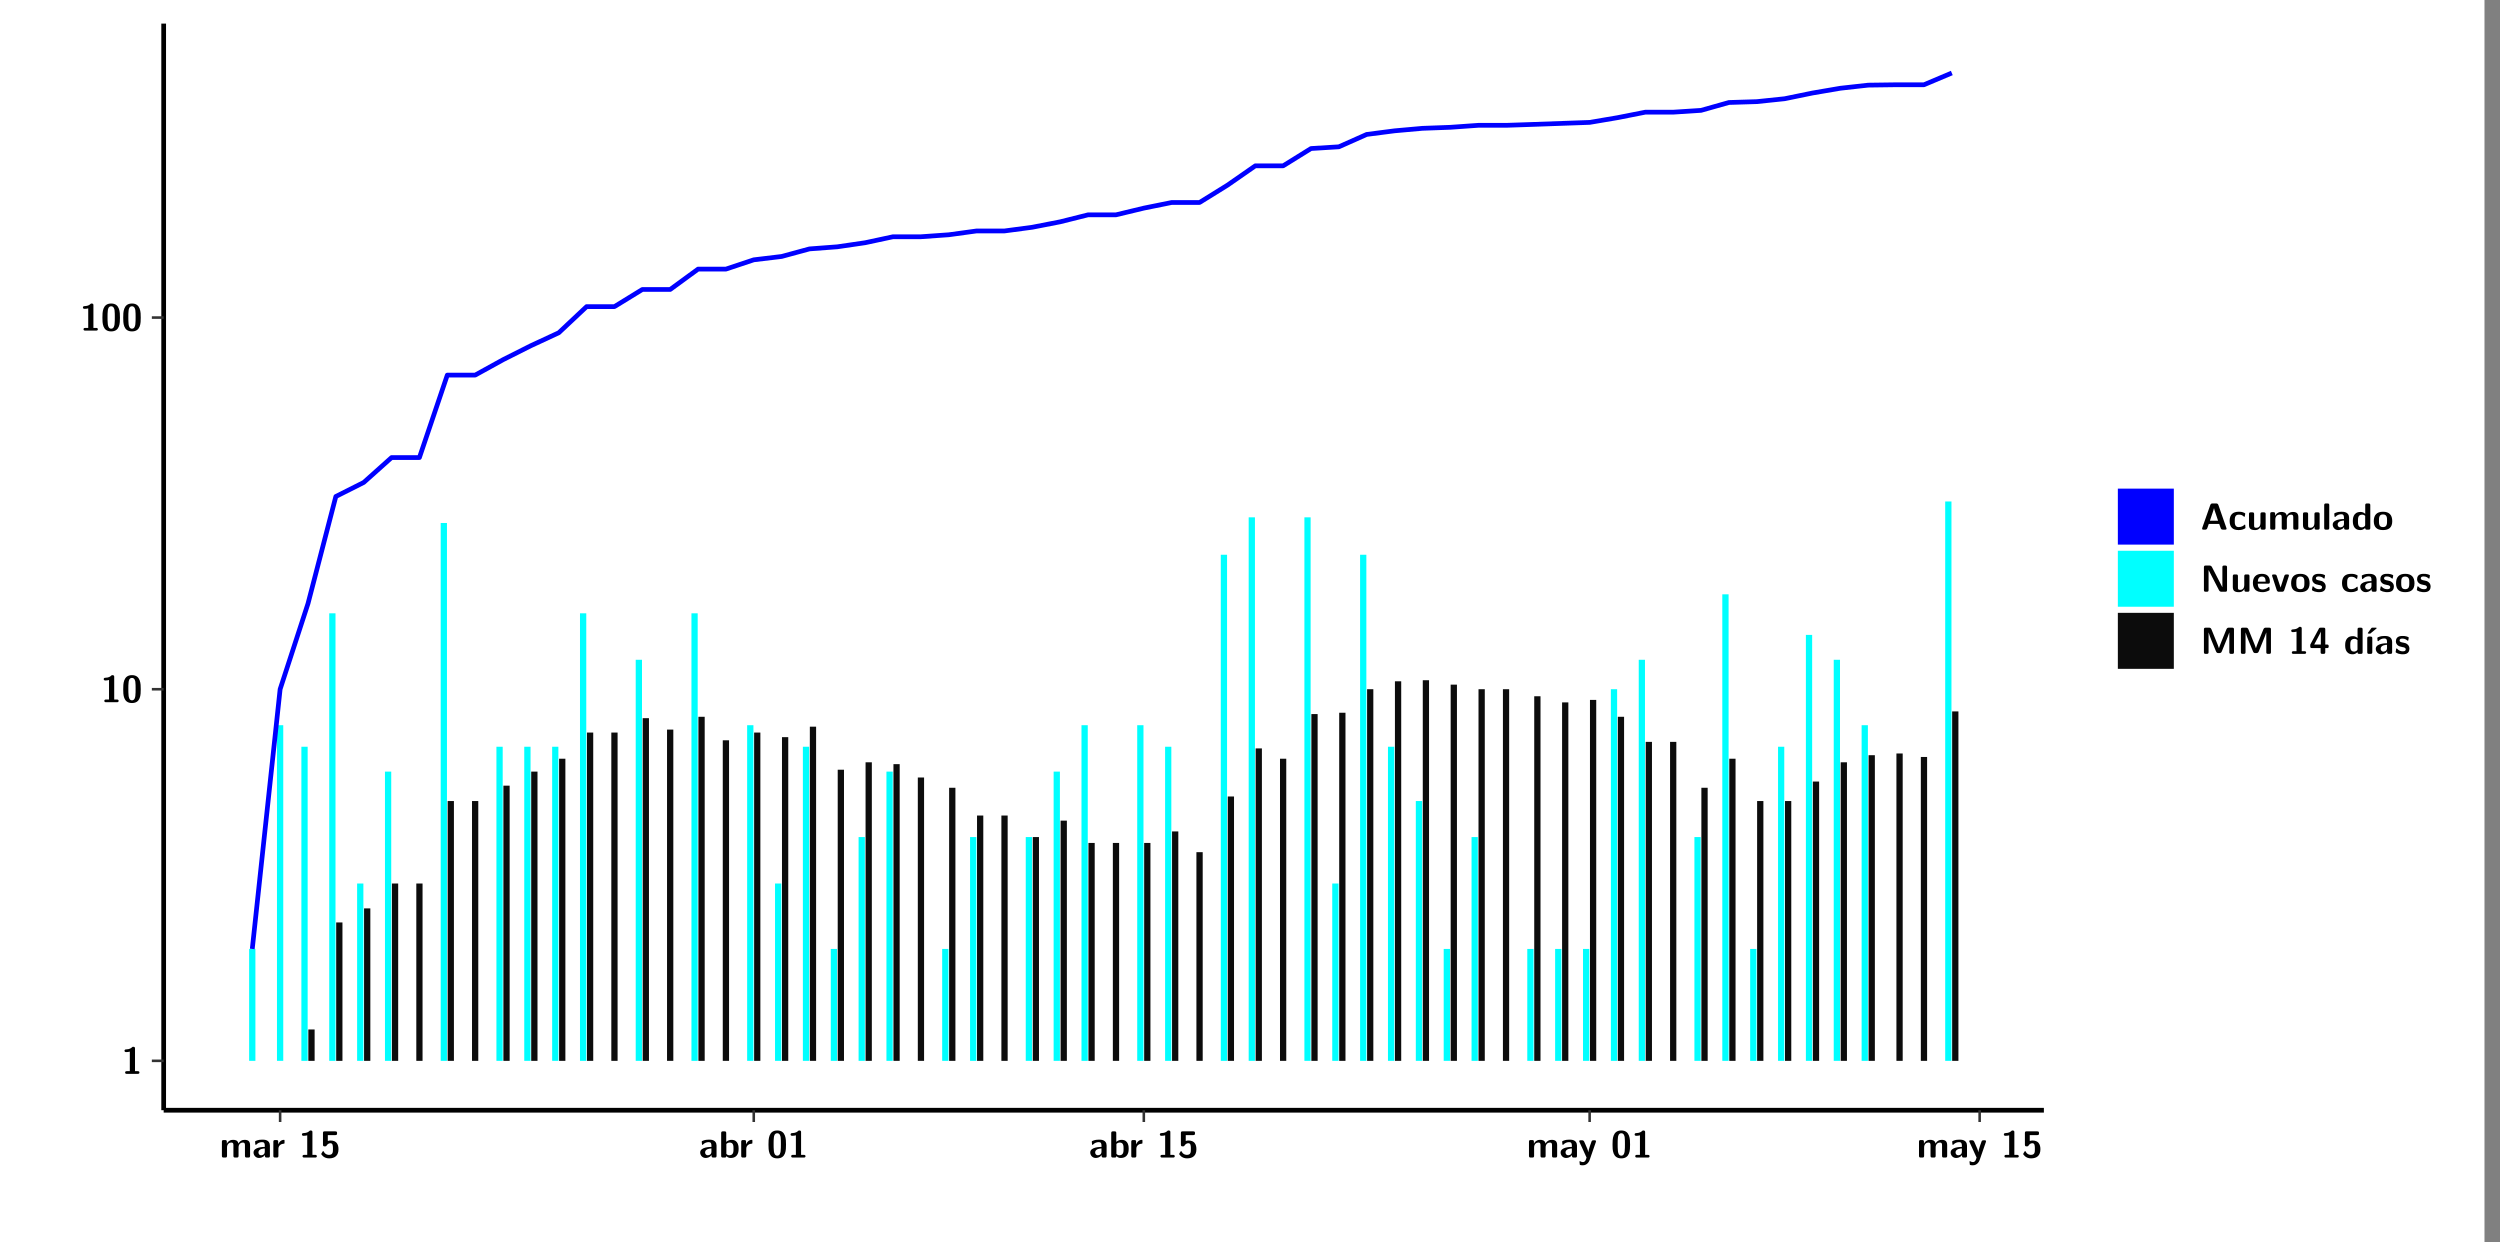 <?xml version="1.0" encoding="UTF-8"?>
<svg xmlns="http://www.w3.org/2000/svg" xmlns:xlink="http://www.w3.org/1999/xlink" width="579.653pt" height="288pt" viewBox="0 0 579.653 288" version="1.1">
<rect x="0" y="0" width="579.653" height="288" fill="#808080" stroke="none"/>
<defs>
<g>
<symbol overflow="visible" id="glyph0-0">
<path style="stroke:none;" d=""/>
</symbol>
<symbol overflow="visible" id="glyph0-1">
<path style="stroke:none;" d="M 3.109 -5.859 C 3.109 -6.016 3.109 -6.281 2.719 -6.281 C 2.547 -6.281 2.516 -6.266 2.406 -6.156 C 2.25 -6.016 1.922 -5.688 1.047 -5.672 C 0.891 -5.672 0.672 -5.609 0.672 -5.359 C 0.672 -5.047 0.969 -5.047 1.094 -5.047 C 1.344 -5.047 1.656 -5.078 1.906 -5.156 L 1.906 -0.625 L 1.234 -0.625 C 1.109 -0.625 0.812 -0.625 0.812 -0.312 C 0.812 0 1.109 0 1.234 0 L 3.719 0 C 3.828 0 4.141 0 4.141 -0.312 C 4.141 -0.625 3.828 -0.625 3.719 -0.625 L 3.109 -0.625 Z M 3.109 -5.859 "/>
</symbol>
<symbol overflow="visible" id="glyph0-2">
<path style="stroke:none;" d="M 4.438 -3 C 4.438 -4.203 4.438 -6.281 2.406 -6.281 C 0.375 -6.281 0.375 -4.219 0.375 -3 C 0.375 -1.812 0.375 0.188 2.406 0.188 C 4.438 0.188 4.438 -1.781 4.438 -3 Z M 2.406 -0.438 C 1.75 -0.438 1.656 -1.25 1.625 -1.484 C 1.562 -1.953 1.562 -2.766 1.562 -3.125 C 1.562 -3.641 1.562 -4.203 1.625 -4.641 C 1.641 -4.875 1.734 -5.641 2.406 -5.641 C 3.047 -5.641 3.156 -4.906 3.188 -4.734 C 3.25 -4.281 3.25 -3.594 3.25 -3.125 C 3.25 -2.625 3.25 -1.953 3.188 -1.469 C 3.156 -1.234 3.062 -0.438 2.406 -0.438 Z M 2.406 -0.438 "/>
</symbol>
<symbol overflow="visible" id="glyph0-3">
<path style="stroke:none;" d="M 7.062 -2.844 C 7.062 -3.75 6.672 -4.109 5.781 -4.109 C 5.156 -4.109 4.688 -3.828 4.359 -3.25 C 4.219 -4.078 3.484 -4.109 3.109 -4.109 C 2.938 -4.109 2.578 -4.109 2.188 -3.828 C 1.906 -3.625 1.734 -3.344 1.672 -3.203 L 1.672 -3.641 C 1.672 -3.922 1.609 -4.062 1.25 -4.062 L 0.953 -4.062 C 0.625 -4.062 0.531 -3.969 0.531 -3.641 L 0.531 -0.422 C 0.531 -0.109 0.625 0 0.953 0 L 1.297 0 C 1.625 0 1.719 -0.109 1.719 -0.422 L 1.719 -2.359 C 1.719 -3.141 2.25 -3.484 2.688 -3.484 C 3.109 -3.484 3.203 -3.297 3.203 -2.828 L 3.203 -0.422 C 3.203 -0.109 3.297 0 3.625 0 L 3.969 0 C 4.297 0 4.391 -0.109 4.391 -0.422 L 4.391 -2.359 C 4.391 -3.141 4.922 -3.484 5.359 -3.484 C 5.781 -3.484 5.875 -3.297 5.875 -2.828 L 5.875 -0.422 C 5.875 -0.109 5.969 0 6.297 0 L 6.641 0 C 6.984 0 7.062 -0.109 7.062 -0.422 Z M 7.062 -2.844 "/>
</symbol>
<symbol overflow="visible" id="glyph0-4">
<path style="stroke:none;" d="M 4.062 -2.766 C 4.062 -4.156 2.734 -4.156 2.297 -4.156 C 1.891 -4.156 1.453 -4.125 0.859 -3.891 C 0.672 -3.797 0.625 -3.781 0.625 -3.688 C 0.625 -3.625 0.688 -3.109 0.688 -3.047 C 0.703 -2.984 0.75 -2.938 0.812 -2.938 C 0.844 -2.938 0.875 -2.969 0.906 -3 C 1.281 -3.391 1.719 -3.578 2.266 -3.578 C 2.734 -3.578 2.875 -3.297 2.875 -2.781 L 2.875 -2.469 C 2.562 -2.469 0.266 -2.453 0.266 -1.172 C 0.266 -0.547 0.766 0.094 1.531 0.094 C 1.828 0.094 2.484 0.016 2.906 -0.594 L 2.906 -0.422 C 2.906 -0.141 2.969 0 3.328 0 L 3.641 0 C 3.984 0 4.062 -0.109 4.062 -0.422 Z M 2.875 -1.344 C 2.875 -0.531 2.047 -0.531 2.016 -0.531 C 1.641 -0.531 1.406 -0.844 1.406 -1.188 C 1.406 -2.047 2.625 -2.109 2.875 -2.109 Z M 2.875 -1.344 "/>
</symbol>
<symbol overflow="visible" id="glyph0-5">
<path style="stroke:none;" d="M 1.703 -2.016 C 1.703 -2.844 2.391 -3.188 2.938 -3.219 C 3.109 -3.234 3.125 -3.234 3.125 -3.469 L 3.125 -3.875 C 3.125 -4.047 3.125 -4.109 2.969 -4.109 C 2.719 -4.109 2.078 -4.031 1.672 -3.078 L 1.656 -3.078 L 1.656 -3.641 C 1.656 -3.922 1.594 -4.062 1.234 -4.062 L 0.953 -4.062 C 0.641 -4.062 0.531 -3.969 0.531 -3.641 L 0.531 -0.422 C 0.531 -0.109 0.625 0 0.953 0 L 1.281 0 C 1.609 0 1.703 -0.109 1.703 -0.422 Z M 1.703 -2.016 "/>
</symbol>
<symbol overflow="visible" id="glyph0-6">
<path style="stroke:none;" d="M 1.859 -5.203 L 3.578 -5.203 C 4 -5.203 4 -5.406 4 -5.641 C 4 -5.875 4 -6.078 3.578 -6.078 L 1.141 -6.078 C 0.875 -6.078 0.734 -6.031 0.734 -5.688 L 0.734 -3 C 0.734 -2.609 0.922 -2.594 1.172 -2.594 C 1.391 -2.594 1.469 -2.594 1.594 -2.812 C 1.812 -3.141 2.109 -3.328 2.469 -3.328 C 3.047 -3.328 3.047 -2.656 3.047 -1.969 C 3.047 -1.297 3.047 -0.625 2.125 -0.625 C 1.844 -0.625 1.25 -0.703 0.906 -1.406 C 0.875 -1.453 0.844 -1.5 0.781 -1.5 C 0.719 -1.5 0.703 -1.469 0.656 -1.391 C 0.531 -1.188 0.328 -0.891 0.328 -0.828 C 0.328 -0.75 0.891 0.188 2.141 0.188 C 3.562 0.188 4.328 -0.516 4.328 -1.938 C 4.328 -3.094 3.844 -3.953 2.5 -3.953 C 2.281 -3.953 2.078 -3.922 1.859 -3.844 Z M 1.859 -5.203 "/>
</symbol>
<symbol overflow="visible" id="glyph0-7">
<path style="stroke:none;" d="M 1.703 -5.656 C 1.703 -5.938 1.641 -6.078 1.281 -6.078 L 0.953 -6.078 C 0.641 -6.078 0.531 -5.984 0.531 -5.656 L 0.531 -0.422 C 0.531 -0.109 0.625 0 0.953 0 L 1.312 0 C 1.453 0 1.719 0 1.734 -0.344 C 2.125 0.094 2.578 0.094 2.719 0.094 C 4.578 0.094 4.578 -1.594 4.578 -2.031 C 4.578 -2.453 4.578 -4.109 2.938 -4.109 C 2.219 -4.109 1.781 -3.703 1.703 -3.625 Z M 1.734 -3.172 C 1.844 -3.281 2.109 -3.484 2.5 -3.484 C 3.391 -3.484 3.391 -2.672 3.391 -2.016 C 3.391 -1.375 3.391 -0.531 2.406 -0.531 C 2.047 -0.531 1.828 -0.75 1.734 -0.875 Z M 1.734 -3.172 "/>
</symbol>
<symbol overflow="visible" id="glyph0-8">
<path style="stroke:none;" d="M 4.109 -3.609 C 4.141 -3.719 4.141 -3.734 4.141 -3.781 C 4.141 -4.016 3.906 -4.016 3.797 -4.016 L 3.609 -4.016 C 3.469 -4.016 3.266 -4.016 3.141 -3.812 C 3.109 -3.766 2.406 -1.828 2.359 -1.25 L 2.344 -1.25 C 2.312 -1.672 1.953 -2.484 1.562 -3.328 C 1.328 -3.891 1.266 -4.016 0.828 -4.016 L 0.594 -4.016 C 0.469 -4.016 0.25 -4.016 0.25 -3.781 C 0.25 -3.75 0.281 -3.688 0.297 -3.641 L 1.953 0 C 1.891 0.188 1.859 0.281 1.828 0.375 C 1.734 0.656 1.578 1.047 1.109 1.047 C 0.812 1.047 0.609 0.922 0.516 0.875 C 0.469 0.844 0.453 0.828 0.422 0.828 C 0.391 0.828 0.312 0.859 0.312 0.969 C 0.312 1.031 0.375 1.641 0.391 1.672 C 0.469 1.781 0.953 1.797 1.094 1.797 C 2.172 1.797 2.609 0.766 2.672 0.547 Z M 4.109 -3.609 "/>
</symbol>
<symbol overflow="visible" id="glyph0-9">
<path style="stroke:none;" d="M 4.156 -5.703 C 4.031 -6.078 3.766 -6.078 3.594 -6.078 L 2.828 -6.078 C 2.641 -6.078 2.391 -6.078 2.266 -5.703 L 0.406 -0.406 C 0.375 -0.297 0.375 -0.281 0.375 -0.234 C 0.375 0 0.594 0 0.703 0 L 1.031 0 C 1.188 0 1.453 0 1.578 -0.344 L 1.922 -1.328 L 4.344 -1.328 L 4.641 -0.484 C 4.75 -0.172 4.812 0 5.234 0 L 5.703 0 C 5.828 0 6.047 0 6.047 -0.234 C 6.047 -0.281 6.047 -0.297 6 -0.406 Z M 2.812 -3.938 C 2.938 -4.328 3.062 -4.656 3.125 -4.969 L 3.141 -4.969 C 3.188 -4.766 3.188 -4.75 3.25 -4.547 L 4.078 -2.078 L 2.188 -2.078 Z M 2.812 -3.938 "/>
</symbol>
<symbol overflow="visible" id="glyph0-10">
<path style="stroke:none;" d="M 4 -0.438 C 4 -0.531 3.969 -0.938 3.953 -1.047 C 3.953 -1.078 3.938 -1.172 3.844 -1.172 C 3.812 -1.172 3.797 -1.172 3.703 -1.078 C 3.562 -0.953 3.141 -0.594 2.422 -0.594 C 1.516 -0.594 1.516 -1.469 1.516 -2.031 C 1.516 -2.75 1.562 -3.484 2.453 -3.484 C 3.031 -3.484 3.266 -3.344 3.578 -3.078 C 3.688 -2.984 3.703 -2.984 3.734 -2.984 C 3.828 -2.984 3.844 -3.062 3.844 -3.094 C 3.859 -3.172 3.953 -3.656 3.953 -3.703 C 3.953 -3.781 3.891 -3.812 3.75 -3.891 C 3.328 -4.078 3.062 -4.156 2.453 -4.156 C 1.141 -4.156 0.328 -3.547 0.328 -2.016 C 0.328 -0.562 1.078 0.094 2.406 0.094 C 2.641 0.094 3.172 0.094 3.75 -0.203 C 4 -0.344 4 -0.344 4 -0.438 Z M 4 -0.438 "/>
</symbol>
<symbol overflow="visible" id="glyph0-11">
<path style="stroke:none;" d="M 4.391 -3.594 C 4.391 -3.875 4.328 -4.016 3.969 -4.016 L 3.609 -4.016 C 3.281 -4.016 3.188 -3.906 3.188 -3.594 L 3.188 -1.516 C 3.188 -0.938 2.891 -0.438 2.266 -0.438 C 1.766 -0.438 1.719 -0.562 1.719 -1.031 L 1.719 -3.594 C 1.719 -3.875 1.656 -4.016 1.297 -4.016 L 0.953 -4.016 C 0.625 -4.016 0.531 -3.922 0.531 -3.594 L 0.531 -1.109 C 0.531 -0.172 1.031 0.094 1.953 0.094 C 2.188 0.094 2.812 0.094 3.219 -0.656 L 3.219 -0.422 C 3.219 -0.141 3.281 0 3.641 0 L 3.969 0 C 4.297 0 4.391 -0.109 4.391 -0.422 Z M 4.391 -3.594 "/>
</symbol>
<symbol overflow="visible" id="glyph0-12">
<path style="stroke:none;" d="M 1.703 -5.656 C 1.703 -5.938 1.641 -6.078 1.281 -6.078 L 0.953 -6.078 C 0.641 -6.078 0.531 -5.984 0.531 -5.656 L 0.531 -0.422 C 0.531 -0.109 0.625 0 0.953 0 L 1.281 0 C 1.609 0 1.703 -0.109 1.703 -0.422 Z M 1.703 -5.656 "/>
</symbol>
<symbol overflow="visible" id="glyph0-13">
<path style="stroke:none;" d="M 4.375 -5.656 C 4.375 -5.938 4.312 -6.078 3.953 -6.078 L 3.625 -6.078 C 3.297 -6.078 3.203 -5.969 3.203 -5.656 L 3.203 -3.672 C 2.812 -4.047 2.375 -4.109 2.109 -4.109 C 0.328 -4.109 0.328 -2.422 0.328 -2 C 0.328 -1.594 0.328 0.094 2.062 0.094 C 2.422 0.094 2.812 -0.016 3.188 -0.406 C 3.188 -0.094 3.297 0 3.609 0 L 3.953 0 C 4.281 0 4.375 -0.109 4.375 -0.422 Z M 3.188 -1.094 C 3.188 -0.953 3.188 -0.875 2.922 -0.688 C 2.703 -0.547 2.5 -0.531 2.406 -0.531 C 1.516 -0.531 1.516 -1.344 1.516 -2 C 1.516 -2.656 1.516 -3.484 2.5 -3.484 C 2.75 -3.484 2.984 -3.391 3.188 -3.203 Z M 3.188 -1.094 "/>
</symbol>
<symbol overflow="visible" id="glyph0-14">
<path style="stroke:none;" d="M 4.547 -1.969 C 4.547 -3.406 3.844 -4.156 2.406 -4.156 C 0.953 -4.156 0.266 -3.391 0.266 -1.969 C 0.266 -0.547 1.031 0.094 2.406 0.094 C 3.781 0.094 4.547 -0.531 4.547 -1.969 Z M 2.406 -0.594 C 1.469 -0.594 1.469 -1.375 1.469 -2.078 C 1.469 -2.75 1.469 -3.531 2.406 -3.531 C 3.344 -3.531 3.344 -2.766 3.344 -2.078 C 3.344 -1.391 3.344 -0.594 2.406 -0.594 Z M 2.406 -0.594 "/>
</symbol>
<symbol overflow="visible" id="glyph0-15">
<path style="stroke:none;" d="M 2.656 -5.734 C 2.469 -6.078 2.203 -6.078 2.031 -6.078 L 1.219 -6.078 C 0.906 -6.078 0.797 -5.984 0.797 -5.656 L 0.797 -0.422 C 0.797 -0.109 0.891 0 1.219 0 L 1.453 0 C 1.781 0 1.875 -0.109 1.875 -0.422 L 1.875 -5.016 L 1.891 -5.016 L 4.297 -0.344 C 4.484 0 4.75 0 4.922 0 L 5.734 0 C 6.062 0 6.156 -0.109 6.156 -0.422 L 6.156 -5.656 C 6.156 -5.938 6.094 -6.078 5.734 -6.078 L 5.5 -6.078 C 5.156 -6.078 5.078 -5.969 5.078 -5.656 L 5.078 -1.062 L 5.062 -1.062 Z M 2.656 -5.734 "/>
</symbol>
<symbol overflow="visible" id="glyph0-16">
<path style="stroke:none;" d="M 3.781 -1.875 C 3.984 -1.875 4.203 -1.891 4.203 -2.281 C 4.203 -3.406 3.672 -4.156 2.359 -4.156 C 0.969 -4.156 0.266 -3.375 0.266 -2.047 C 0.266 -0.609 1.109 0.094 2.484 0.094 C 2.812 0.094 3.312 0.047 3.891 -0.234 C 4.078 -0.328 4.141 -0.359 4.141 -0.469 C 4.141 -0.531 4.125 -0.781 4.109 -0.844 C 4.078 -1.125 4.062 -1.125 3.984 -1.125 C 3.953 -1.125 3.938 -1.125 3.844 -1.047 C 3.328 -0.594 2.797 -0.531 2.516 -0.531 C 1.531 -0.531 1.422 -1.312 1.391 -1.875 Z M 1.406 -2.344 C 1.422 -2.875 1.609 -3.531 2.359 -3.531 C 3.062 -3.531 3.203 -3.031 3.219 -2.344 Z M 1.406 -2.344 "/>
</symbol>
<symbol overflow="visible" id="glyph0-17">
<path style="stroke:none;" d="M 4.109 -3.609 C 4.141 -3.719 4.141 -3.75 4.141 -3.766 C 4.141 -4.016 3.922 -4.016 3.797 -4.016 L 3.609 -4.016 C 3.25 -4.016 3.141 -3.891 3.062 -3.641 L 2.203 -0.984 L 1.328 -3.641 C 1.266 -3.828 1.203 -4.016 0.781 -4.016 L 0.578 -4.016 C 0.453 -4.016 0.234 -4.016 0.234 -3.766 C 0.234 -3.75 0.234 -3.719 0.266 -3.609 L 1.312 -0.375 C 1.438 0 1.703 0 1.859 0 L 2.5 0 C 2.672 0 2.938 0 3.062 -0.375 Z M 4.109 -3.609 "/>
</symbol>
<symbol overflow="visible" id="glyph0-18">
<path style="stroke:none;" d="M 3.469 -1.234 C 3.469 -1.734 3.203 -2.031 3.047 -2.172 C 2.703 -2.484 2.391 -2.547 2.031 -2.609 C 1.547 -2.703 1.188 -2.766 1.188 -3.109 C 1.188 -3.469 1.484 -3.547 1.828 -3.547 C 2.406 -3.547 2.719 -3.328 2.953 -3.125 C 3.047 -3.047 3.062 -3.047 3.094 -3.047 C 3.188 -3.047 3.203 -3.125 3.203 -3.156 C 3.219 -3.219 3.312 -3.719 3.312 -3.766 C 3.312 -3.906 2.844 -4.031 2.75 -4.062 C 2.406 -4.156 2.125 -4.156 1.891 -4.156 C 1.5 -4.156 0.328 -4.156 0.328 -2.906 C 0.328 -2.484 0.516 -2.219 0.75 -2 C 1.062 -1.734 1.406 -1.672 1.906 -1.562 C 2.156 -1.531 2.609 -1.453 2.609 -1.062 C 2.609 -0.656 2.266 -0.594 1.922 -0.594 C 1.531 -0.594 1.047 -0.703 0.625 -1.188 C 0.594 -1.234 0.562 -1.266 0.516 -1.266 C 0.422 -1.266 0.406 -1.188 0.391 -1.125 C 0.375 -1.016 0.266 -0.516 0.266 -0.422 C 0.266 -0.266 0.922 -0.062 0.922 -0.047 C 1.406 0.094 1.766 0.094 1.922 0.094 C 2.359 0.094 3.469 0.062 3.469 -1.234 Z M 3.469 -1.234 "/>
</symbol>
<symbol overflow="visible" id="glyph0-19">
<path style="stroke:none;" d="M 4.859 -2.859 C 4.688 -2.422 4.359 -1.609 4.281 -1.312 C 4.203 -1.625 3.844 -2.484 3.656 -2.953 L 2.531 -5.719 C 2.391 -6.078 2.109 -6.078 1.953 -6.078 L 1.219 -6.078 C 0.906 -6.078 0.797 -5.984 0.797 -5.656 L 0.797 -0.422 C 0.797 -0.109 0.891 0 1.219 0 L 1.453 0 C 1.781 0 1.875 -0.109 1.875 -0.422 L 1.875 -4.953 L 1.891 -4.953 C 1.984 -4.562 2.375 -3.578 2.578 -3.062 L 3.609 -0.562 C 3.766 -0.188 3.969 -0.188 4.266 -0.188 C 4.562 -0.188 4.781 -0.188 4.938 -0.562 L 6.062 -3.328 C 6.141 -3.531 6.625 -4.719 6.672 -4.953 L 6.688 -4.953 L 6.688 -0.422 C 6.688 -0.141 6.75 0 7.109 0 L 7.344 0 C 7.672 0 7.766 -0.109 7.766 -0.422 L 7.766 -5.656 C 7.766 -5.938 7.703 -6.078 7.344 -6.078 L 6.609 -6.078 C 6.391 -6.078 6.172 -6.062 6.016 -5.703 Z M 4.859 -2.859 "/>
</symbol>
<symbol overflow="visible" id="glyph0-20">
<path style="stroke:none;" d="M 0.344 -2.297 C 0.266 -2.172 0.266 -2.141 0.266 -1.984 L 0.266 -1.766 C 0.266 -1.484 0.328 -1.344 0.688 -1.344 L 2.672 -1.344 L 2.672 -0.422 C 2.672 -0.141 2.719 0 3.078 0 L 3.328 0 C 3.656 0 3.75 -0.109 3.75 -0.422 L 3.75 -1.344 L 4.125 -1.344 C 4.391 -1.344 4.547 -1.406 4.547 -1.75 C 4.547 -2.078 4.422 -2.172 4.125 -2.172 L 3.75 -2.172 L 3.75 -5.656 C 3.75 -5.984 3.656 -6.078 3.328 -6.078 L 2.688 -6.078 C 2.531 -6.078 2.391 -6.078 2.281 -5.875 Z M 1.188 -2.172 C 2.578 -4.75 2.672 -5.016 2.703 -5.156 L 2.719 -5.156 L 2.719 -2.172 Z M 1.188 -2.172 "/>
</symbol>
<symbol overflow="visible" id="glyph0-21">
<path style="stroke:none;" d="M 3.906 -5.844 C 3.953 -5.875 4 -5.922 4 -5.969 C 4 -6.078 3.906 -6.078 3.766 -6.078 L 3.047 -6.078 C 2.875 -6.078 2.859 -6.078 2.781 -5.984 L 2.031 -4.953 C 1.953 -4.859 1.953 -4.844 1.953 -4.828 C 1.953 -4.703 2.047 -4.703 2.188 -4.703 L 2.516 -4.703 Z M 3.906 -5.844 "/>
</symbol>
<symbol overflow="visible" id="glyph0-22">
<path style="stroke:none;" d="M 1.703 -3.594 C 1.703 -3.875 1.641 -4.016 1.281 -4.016 L 0.953 -4.016 C 0.641 -4.016 0.531 -3.922 0.531 -3.594 L 0.531 -0.422 C 0.531 -0.109 0.625 0 0.953 0 L 1.281 0 C 1.609 0 1.703 -0.109 1.703 -0.422 Z M 1.703 -3.594 "/>
</symbol>
</g>
<clipPath id="clip1">
  <path d="M 0 0 L 576.008 0 L 576.008 288 L 0 288 Z M 0 0 "/>
</clipPath>
<clipPath id="clip2">
  <path d="M 37.949 5.477 L 473.898 5.477 L 473.898 257.414 L 37.949 257.414 Z M 37.949 5.477 "/>
</clipPath>
</defs>
<g id="surface1">
<g clip-path="url(#clip1)" clip-rule="nonzero">
<path style="fill-rule:nonzero;fill:rgb(100%,100%,100%);fill-opacity:1;stroke-width:0.598;stroke-linecap:round;stroke-linejoin:round;stroke:rgb(100%,100%,100%);stroke-opacity:1;stroke-miterlimit:10;" d="M 0 0 L 0 288.004 L 576.008 288.004 L 576.008 0 Z M 0 0 " transform="matrix(1,0,0,-1,0,288)"/>
</g>
<g clip-path="url(#clip2)" clip-rule="nonzero">
<path style=" stroke:none;fill-rule:nonzero;fill:rgb(100%,100%,100%);fill-opacity:1;" d="M 37.949 257.414 L 37.949 5.477 L 473.898 5.477 L 473.898 257.414 Z M 37.949 257.414 "/>
</g>
<path style=" stroke:none;fill-rule:nonzero;fill:rgb(0%,100%,100%);fill-opacity:1;" d="M 57.766 245.969 L 57.766 220.023 L 59.219 220.023 L 59.219 245.969 Z M 57.766 245.969 "/>
<path style=" stroke:none;fill-rule:nonzero;fill:rgb(0%,100%,100%);fill-opacity:1;" d="M 64.219 245.969 L 64.219 168.148 L 65.676 168.148 L 65.676 245.969 Z M 64.219 245.969 "/>
<path style=" stroke:none;fill-rule:nonzero;fill:rgb(0%,100%,100%);fill-opacity:1;" d="M 69.879 245.969 L 69.879 173.141 L 71.332 173.141 L 71.332 245.969 Z M 69.879 245.969 "/>
<path style=" stroke:none;fill-rule:nonzero;fill:rgb(4.999%,4.999%,4.999%);fill-opacity:1;" d="M 71.492 245.969 L 71.492 238.695 L 72.949 238.695 L 72.949 245.969 Z M 71.492 245.969 "/>
<path style=" stroke:none;fill-rule:nonzero;fill:rgb(0%,100%,100%);fill-opacity:1;" d="M 76.336 245.969 L 76.336 142.203 L 77.789 142.203 L 77.789 245.969 Z M 76.336 245.969 "/>
<path style=" stroke:none;fill-rule:nonzero;fill:rgb(4.999%,4.999%,4.999%);fill-opacity:1;" d="M 77.949 245.969 L 77.949 213.879 L 79.402 213.879 L 79.402 245.969 Z M 77.949 245.969 "/>
<path style=" stroke:none;fill-rule:nonzero;fill:rgb(0%,100%,100%);fill-opacity:1;" d="M 82.801 245.969 L 82.801 204.852 L 84.254 204.852 L 84.254 245.969 Z M 82.801 245.969 "/>
<path style=" stroke:none;fill-rule:nonzero;fill:rgb(4.999%,4.999%,4.999%);fill-opacity:1;" d="M 84.414 245.969 L 84.414 210.621 L 85.867 210.621 L 85.867 245.969 Z M 84.414 245.969 "/>
<path style=" stroke:none;fill-rule:nonzero;fill:rgb(0%,100%,100%);fill-opacity:1;" d="M 89.258 245.969 L 89.258 178.906 L 90.711 178.906 L 90.711 245.969 Z M 89.258 245.969 "/>
<path style=" stroke:none;fill-rule:nonzero;fill:rgb(4.999%,4.999%,4.999%);fill-opacity:1;" d="M 90.871 245.969 L 90.871 204.852 L 92.324 204.852 L 92.324 245.969 Z M 90.871 245.969 "/>
<path style=" stroke:none;fill-rule:nonzero;fill:rgb(4.999%,4.999%,4.999%);fill-opacity:1;" d="M 96.527 245.969 L 96.527 204.852 L 97.973 204.852 L 97.973 245.969 Z M 96.527 245.969 "/>
<path style=" stroke:none;fill-rule:nonzero;fill:rgb(0%,100%,100%);fill-opacity:1;" d="M 102.18 245.969 L 102.18 121.262 L 103.633 121.262 L 103.633 245.969 Z M 102.18 245.969 "/>
<path style=" stroke:none;fill-rule:nonzero;fill:rgb(4.999%,4.999%,4.999%);fill-opacity:1;" d="M 103.793 245.969 L 103.793 185.73 L 105.246 185.73 L 105.246 245.969 Z M 103.793 245.969 "/>
<path style=" stroke:none;fill-rule:nonzero;fill:rgb(4.999%,4.999%,4.999%);fill-opacity:1;" d="M 109.441 245.969 L 109.441 185.73 L 110.895 185.73 L 110.895 245.969 Z M 109.441 245.969 "/>
<path style=" stroke:none;fill-rule:nonzero;fill:rgb(0%,100%,100%);fill-opacity:1;" d="M 115.102 245.969 L 115.102 173.141 L 116.555 173.141 L 116.555 245.969 Z M 115.102 245.969 "/>
<path style=" stroke:none;fill-rule:nonzero;fill:rgb(4.999%,4.999%,4.999%);fill-opacity:1;" d="M 116.715 245.969 L 116.715 182.164 L 118.168 182.164 L 118.168 245.969 Z M 116.715 245.969 "/>
<path style=" stroke:none;fill-rule:nonzero;fill:rgb(0%,100%,100%);fill-opacity:1;" d="M 121.555 245.969 L 121.555 173.141 L 123.012 173.141 L 123.012 245.969 Z M 121.555 245.969 "/>
<path style=" stroke:none;fill-rule:nonzero;fill:rgb(4.999%,4.999%,4.999%);fill-opacity:1;" d="M 123.168 245.969 L 123.168 178.906 L 124.625 178.906 L 124.625 245.969 Z M 123.168 245.969 "/>
<path style=" stroke:none;fill-rule:nonzero;fill:rgb(0%,100%,100%);fill-opacity:1;" d="M 128.023 245.969 L 128.023 173.141 L 129.465 173.141 L 129.465 245.969 Z M 128.023 245.969 "/>
<path style=" stroke:none;fill-rule:nonzero;fill:rgb(4.999%,4.999%,4.999%);fill-opacity:1;" d="M 129.637 245.969 L 129.637 175.918 L 131.09 175.918 L 131.09 245.969 Z M 129.637 245.969 "/>
<path style=" stroke:none;fill-rule:nonzero;fill:rgb(0%,100%,100%);fill-opacity:1;" d="M 134.477 245.969 L 134.477 142.203 L 135.934 142.203 L 135.934 245.969 Z M 134.477 245.969 "/>
<path style=" stroke:none;fill-rule:nonzero;fill:rgb(4.999%,4.999%,4.999%);fill-opacity:1;" d="M 136.09 245.969 L 136.09 169.852 L 137.547 169.852 L 137.547 245.969 Z M 136.09 245.969 "/>
<path style=" stroke:none;fill-rule:nonzero;fill:rgb(4.999%,4.999%,4.999%);fill-opacity:1;" d="M 141.742 245.969 L 141.742 169.852 L 143.195 169.852 L 143.195 245.969 Z M 141.742 245.969 "/>
<path style=" stroke:none;fill-rule:nonzero;fill:rgb(0%,100%,100%);fill-opacity:1;" d="M 147.398 245.969 L 147.398 152.977 L 148.855 152.977 L 148.855 245.969 Z M 147.398 245.969 "/>
<path style=" stroke:none;fill-rule:nonzero;fill:rgb(4.999%,4.999%,4.999%);fill-opacity:1;" d="M 149.012 245.969 L 149.012 166.516 L 150.469 166.516 L 150.469 245.969 Z M 149.012 245.969 "/>
<path style=" stroke:none;fill-rule:nonzero;fill:rgb(4.999%,4.999%,4.999%);fill-opacity:1;" d="M 154.66 245.969 L 154.66 169.164 L 156.117 169.164 L 156.117 245.969 Z M 154.66 245.969 "/>
<path style=" stroke:none;fill-rule:nonzero;fill:rgb(0%,100%,100%);fill-opacity:1;" d="M 160.32 245.969 L 160.32 142.203 L 161.766 142.203 L 161.766 245.969 Z M 160.32 245.969 "/>
<path style=" stroke:none;fill-rule:nonzero;fill:rgb(4.999%,4.999%,4.999%);fill-opacity:1;" d="M 161.934 245.969 L 161.934 166.195 L 163.391 166.195 L 163.391 245.969 Z M 161.934 245.969 "/>
<path style=" stroke:none;fill-rule:nonzero;fill:rgb(4.999%,4.999%,4.999%);fill-opacity:1;" d="M 167.582 245.969 L 167.582 171.645 L 169.039 171.645 L 169.039 245.969 Z M 167.582 245.969 "/>
<path style=" stroke:none;fill-rule:nonzero;fill:rgb(0%,100%,100%);fill-opacity:1;" d="M 173.234 245.969 L 173.234 168.148 L 174.688 168.148 L 174.688 245.969 Z M 173.234 245.969 "/>
<path style=" stroke:none;fill-rule:nonzero;fill:rgb(4.999%,4.999%,4.999%);fill-opacity:1;" d="M 174.855 245.969 L 174.855 169.852 L 176.301 169.852 L 176.301 245.969 Z M 174.855 245.969 "/>
<path style=" stroke:none;fill-rule:nonzero;fill:rgb(0%,100%,100%);fill-opacity:1;" d="M 179.699 245.969 L 179.699 204.852 L 181.152 204.852 L 181.152 245.969 Z M 179.699 245.969 "/>
<path style=" stroke:none;fill-rule:nonzero;fill:rgb(4.999%,4.999%,4.999%);fill-opacity:1;" d="M 181.312 245.969 L 181.312 170.918 L 182.766 170.918 L 182.766 245.969 Z M 181.312 245.969 "/>
<path style=" stroke:none;fill-rule:nonzero;fill:rgb(0%,100%,100%);fill-opacity:1;" d="M 186.156 245.969 L 186.156 173.141 L 187.609 173.141 L 187.609 245.969 Z M 186.156 245.969 "/>
<path style=" stroke:none;fill-rule:nonzero;fill:rgb(4.999%,4.999%,4.999%);fill-opacity:1;" d="M 187.77 245.969 L 187.77 168.488 L 189.223 168.488 L 189.223 245.969 Z M 187.77 245.969 "/>
<path style=" stroke:none;fill-rule:nonzero;fill:rgb(0%,100%,100%);fill-opacity:1;" d="M 192.621 245.969 L 192.621 220.023 L 194.074 220.023 L 194.074 245.969 Z M 192.621 245.969 "/>
<path style=" stroke:none;fill-rule:nonzero;fill:rgb(4.999%,4.999%,4.999%);fill-opacity:1;" d="M 194.234 245.969 L 194.234 178.469 L 195.688 178.469 L 195.688 245.969 Z M 194.234 245.969 "/>
<path style=" stroke:none;fill-rule:nonzero;fill:rgb(0%,100%,100%);fill-opacity:1;" d="M 199.074 245.969 L 199.074 194.082 L 200.531 194.082 L 200.531 245.969 Z M 199.074 245.969 "/>
<path style=" stroke:none;fill-rule:nonzero;fill:rgb(4.999%,4.999%,4.999%);fill-opacity:1;" d="M 200.691 245.969 L 200.691 176.746 L 202.145 176.746 L 202.145 245.969 Z M 200.691 245.969 "/>
<path style=" stroke:none;fill-rule:nonzero;fill:rgb(0%,100%,100%);fill-opacity:1;" d="M 205.531 245.969 L 205.531 178.906 L 206.988 178.906 L 206.988 245.969 Z M 205.531 245.969 "/>
<path style=" stroke:none;fill-rule:nonzero;fill:rgb(4.999%,4.999%,4.999%);fill-opacity:1;" d="M 207.156 245.969 L 207.156 177.176 L 208.602 177.176 L 208.602 245.969 Z M 207.156 245.969 "/>
<path style=" stroke:none;fill-rule:nonzero;fill:rgb(4.999%,4.999%,4.999%);fill-opacity:1;" d="M 212.805 245.969 L 212.805 180.273 L 214.258 180.273 L 214.258 245.969 Z M 212.805 245.969 "/>
<path style=" stroke:none;fill-rule:nonzero;fill:rgb(0%,100%,100%);fill-opacity:1;" d="M 218.453 245.969 L 218.453 220.023 L 219.906 220.023 L 219.906 245.969 Z M 218.453 245.969 "/>
<path style=" stroke:none;fill-rule:nonzero;fill:rgb(4.999%,4.999%,4.999%);fill-opacity:1;" d="M 220.066 245.969 L 220.066 182.652 L 221.523 182.652 L 221.523 245.969 Z M 220.066 245.969 "/>
<path style=" stroke:none;fill-rule:nonzero;fill:rgb(0%,100%,100%);fill-opacity:1;" d="M 224.918 245.969 L 224.918 194.082 L 226.375 194.082 L 226.375 245.969 Z M 224.918 245.969 "/>
<path style=" stroke:none;fill-rule:nonzero;fill:rgb(4.999%,4.999%,4.999%);fill-opacity:1;" d="M 226.535 245.969 L 226.535 189.09 L 227.988 189.09 L 227.988 245.969 Z M 226.535 245.969 "/>
<path style=" stroke:none;fill-rule:nonzero;fill:rgb(4.999%,4.999%,4.999%);fill-opacity:1;" d="M 232.184 245.969 L 232.184 189.09 L 233.637 189.09 L 233.637 245.969 Z M 232.184 245.969 "/>
<path style=" stroke:none;fill-rule:nonzero;fill:rgb(0%,100%,100%);fill-opacity:1;" d="M 237.832 245.969 L 237.832 194.082 L 239.285 194.082 L 239.285 245.969 Z M 237.832 245.969 "/>
<path style=" stroke:none;fill-rule:nonzero;fill:rgb(4.999%,4.999%,4.999%);fill-opacity:1;" d="M 239.457 245.969 L 239.457 194.082 L 240.898 194.082 L 240.898 245.969 Z M 239.457 245.969 "/>
<path style=" stroke:none;fill-rule:nonzero;fill:rgb(0%,100%,100%);fill-opacity:1;" d="M 244.297 245.969 L 244.297 178.906 L 245.75 178.906 L 245.75 245.969 Z M 244.297 245.969 "/>
<path style=" stroke:none;fill-rule:nonzero;fill:rgb(4.999%,4.999%,4.999%);fill-opacity:1;" d="M 245.91 245.969 L 245.91 190.273 L 247.367 190.273 L 247.367 245.969 Z M 245.91 245.969 "/>
<path style=" stroke:none;fill-rule:nonzero;fill:rgb(0%,100%,100%);fill-opacity:1;" d="M 250.754 245.969 L 250.754 168.148 L 252.207 168.148 L 252.207 245.969 Z M 250.754 245.969 "/>
<path style=" stroke:none;fill-rule:nonzero;fill:rgb(4.999%,4.999%,4.999%);fill-opacity:1;" d="M 252.367 245.969 L 252.367 195.445 L 253.82 195.445 L 253.82 245.969 Z M 252.367 245.969 "/>
<path style=" stroke:none;fill-rule:nonzero;fill:rgb(4.999%,4.999%,4.999%);fill-opacity:1;" d="M 258.027 245.969 L 258.027 195.445 L 259.48 195.445 L 259.48 245.969 Z M 258.027 245.969 "/>
<path style=" stroke:none;fill-rule:nonzero;fill:rgb(0%,100%,100%);fill-opacity:1;" d="M 263.676 245.969 L 263.676 168.148 L 265.129 168.148 L 265.129 245.969 Z M 263.676 245.969 "/>
<path style=" stroke:none;fill-rule:nonzero;fill:rgb(4.999%,4.999%,4.999%);fill-opacity:1;" d="M 265.289 245.969 L 265.289 195.445 L 266.742 195.445 L 266.742 245.969 Z M 265.289 245.969 "/>
<path style=" stroke:none;fill-rule:nonzero;fill:rgb(0%,100%,100%);fill-opacity:1;" d="M 270.141 245.969 L 270.141 173.141 L 271.586 173.141 L 271.586 245.969 Z M 270.141 245.969 "/>
<path style=" stroke:none;fill-rule:nonzero;fill:rgb(4.999%,4.999%,4.999%);fill-opacity:1;" d="M 271.754 245.969 L 271.754 192.777 L 273.207 192.777 L 273.207 245.969 Z M 271.754 245.969 "/>
<path style=" stroke:none;fill-rule:nonzero;fill:rgb(4.999%,4.999%,4.999%);fill-opacity:1;" d="M 277.402 245.969 L 277.402 197.586 L 278.859 197.586 L 278.859 245.969 Z M 277.402 245.969 "/>
<path style=" stroke:none;fill-rule:nonzero;fill:rgb(0%,100%,100%);fill-opacity:1;" d="M 283.051 245.969 L 283.051 128.625 L 284.508 128.625 L 284.508 245.969 Z M 283.051 245.969 "/>
<path style=" stroke:none;fill-rule:nonzero;fill:rgb(4.999%,4.999%,4.999%);fill-opacity:1;" d="M 284.668 245.969 L 284.668 184.676 L 286.121 184.676 L 286.121 245.969 Z M 284.668 245.969 "/>
<path style=" stroke:none;fill-rule:nonzero;fill:rgb(0%,100%,100%);fill-opacity:1;" d="M 289.52 245.969 L 289.52 119.949 L 290.973 119.949 L 290.973 245.969 Z M 289.52 245.969 "/>
<path style=" stroke:none;fill-rule:nonzero;fill:rgb(4.999%,4.999%,4.999%);fill-opacity:1;" d="M 291.133 245.969 L 291.133 173.527 L 292.586 173.527 L 292.586 245.969 Z M 291.133 245.969 "/>
<path style=" stroke:none;fill-rule:nonzero;fill:rgb(4.999%,4.999%,4.999%);fill-opacity:1;" d="M 296.781 245.969 L 296.781 175.918 L 298.234 175.918 L 298.234 245.969 Z M 296.781 245.969 "/>
<path style=" stroke:none;fill-rule:nonzero;fill:rgb(0%,100%,100%);fill-opacity:1;" d="M 302.441 245.969 L 302.441 119.949 L 303.883 119.949 L 303.883 245.969 Z M 302.441 245.969 "/>
<path style=" stroke:none;fill-rule:nonzero;fill:rgb(4.999%,4.999%,4.999%);fill-opacity:1;" d="M 304.055 245.969 L 304.055 165.566 L 305.508 165.566 L 305.508 245.969 Z M 304.055 245.969 "/>
<path style=" stroke:none;fill-rule:nonzero;fill:rgb(0%,100%,100%);fill-opacity:1;" d="M 308.895 245.969 L 308.895 204.852 L 310.352 204.852 L 310.352 245.969 Z M 308.895 245.969 "/>
<path style=" stroke:none;fill-rule:nonzero;fill:rgb(4.999%,4.999%,4.999%);fill-opacity:1;" d="M 310.508 245.969 L 310.508 165.258 L 311.965 165.258 L 311.965 245.969 Z M 310.508 245.969 "/>
<path style=" stroke:none;fill-rule:nonzero;fill:rgb(0%,100%,100%);fill-opacity:1;" d="M 315.352 245.969 L 315.352 128.625 L 316.805 128.625 L 316.805 245.969 Z M 315.352 245.969 "/>
<path style=" stroke:none;fill-rule:nonzero;fill:rgb(4.999%,4.999%,4.999%);fill-opacity:1;" d="M 316.977 245.969 L 316.977 159.801 L 318.422 159.801 L 318.422 245.969 Z M 316.977 245.969 "/>
<path style=" stroke:none;fill-rule:nonzero;fill:rgb(0%,100%,100%);fill-opacity:1;" d="M 321.816 245.969 L 321.816 173.141 L 323.273 173.141 L 323.273 245.969 Z M 321.816 245.969 "/>
<path style=" stroke:none;fill-rule:nonzero;fill:rgb(4.999%,4.999%,4.999%);fill-opacity:1;" d="M 323.43 245.969 L 323.43 157.965 L 324.887 157.965 L 324.887 245.969 Z M 323.43 245.969 "/>
<path style=" stroke:none;fill-rule:nonzero;fill:rgb(0%,100%,100%);fill-opacity:1;" d="M 328.273 245.969 L 328.273 185.73 L 329.727 185.73 L 329.727 245.969 Z M 328.273 245.969 "/>
<path style=" stroke:none;fill-rule:nonzero;fill:rgb(4.999%,4.999%,4.999%);fill-opacity:1;" d="M 329.887 245.969 L 329.887 157.719 L 331.34 157.719 L 331.34 245.969 Z M 329.887 245.969 "/>
<path style=" stroke:none;fill-rule:nonzero;fill:rgb(0%,100%,100%);fill-opacity:1;" d="M 334.738 245.969 L 334.738 220.023 L 336.195 220.023 L 336.195 245.969 Z M 334.738 245.969 "/>
<path style=" stroke:none;fill-rule:nonzero;fill:rgb(4.999%,4.999%,4.999%);fill-opacity:1;" d="M 336.352 245.969 L 336.352 158.742 L 337.809 158.742 L 337.809 245.969 Z M 336.352 245.969 "/>
<path style=" stroke:none;fill-rule:nonzero;fill:rgb(0%,100%,100%);fill-opacity:1;" d="M 341.195 245.969 L 341.195 194.082 L 342.648 194.082 L 342.648 245.969 Z M 341.195 245.969 "/>
<path style=" stroke:none;fill-rule:nonzero;fill:rgb(4.999%,4.999%,4.999%);fill-opacity:1;" d="M 342.809 245.969 L 342.809 159.801 L 344.262 159.801 L 344.262 245.969 Z M 342.809 245.969 "/>
<path style=" stroke:none;fill-rule:nonzero;fill:rgb(4.999%,4.999%,4.999%);fill-opacity:1;" d="M 348.469 245.969 L 348.469 159.801 L 349.914 159.801 L 349.914 245.969 Z M 348.469 245.969 "/>
<path style=" stroke:none;fill-rule:nonzero;fill:rgb(0%,100%,100%);fill-opacity:1;" d="M 354.117 245.969 L 354.117 220.023 L 355.57 220.023 L 355.57 245.969 Z M 354.117 245.969 "/>
<path style=" stroke:none;fill-rule:nonzero;fill:rgb(4.999%,4.999%,4.999%);fill-opacity:1;" d="M 355.73 245.969 L 355.73 161.434 L 357.184 161.434 L 357.184 245.969 Z M 355.73 245.969 "/>
<path style=" stroke:none;fill-rule:nonzero;fill:rgb(0%,100%,100%);fill-opacity:1;" d="M 360.574 245.969 L 360.574 220.023 L 362.027 220.023 L 362.027 245.969 Z M 360.574 245.969 "/>
<path style=" stroke:none;fill-rule:nonzero;fill:rgb(4.999%,4.999%,4.999%);fill-opacity:1;" d="M 362.188 245.969 L 362.188 162.859 L 363.641 162.859 L 363.641 245.969 Z M 362.188 245.969 "/>
<path style=" stroke:none;fill-rule:nonzero;fill:rgb(0%,100%,100%);fill-opacity:1;" d="M 367.039 245.969 L 367.039 220.023 L 368.492 220.023 L 368.492 245.969 Z M 367.039 245.969 "/>
<path style=" stroke:none;fill-rule:nonzero;fill:rgb(4.999%,4.999%,4.999%);fill-opacity:1;" d="M 368.652 245.969 L 368.652 162.281 L 370.105 162.281 L 370.105 245.969 Z M 368.652 245.969 "/>
<path style=" stroke:none;fill-rule:nonzero;fill:rgb(0%,100%,100%);fill-opacity:1;" d="M 373.496 245.969 L 373.496 159.801 L 374.949 159.801 L 374.949 245.969 Z M 373.496 245.969 "/>
<path style=" stroke:none;fill-rule:nonzero;fill:rgb(4.999%,4.999%,4.999%);fill-opacity:1;" d="M 375.109 245.969 L 375.109 166.195 L 376.562 166.195 L 376.562 245.969 Z M 375.109 245.969 "/>
<path style=" stroke:none;fill-rule:nonzero;fill:rgb(0%,100%,100%);fill-opacity:1;" d="M 379.961 245.969 L 379.961 152.977 L 381.406 152.977 L 381.406 245.969 Z M 379.961 245.969 "/>
<path style=" stroke:none;fill-rule:nonzero;fill:rgb(4.999%,4.999%,4.999%);fill-opacity:1;" d="M 381.574 245.969 L 381.574 172.012 L 383.027 172.012 L 383.027 245.969 Z M 381.574 245.969 "/>
<path style=" stroke:none;fill-rule:nonzero;fill:rgb(4.999%,4.999%,4.999%);fill-opacity:1;" d="M 387.223 245.969 L 387.223 172.012 L 388.676 172.012 L 388.676 245.969 Z M 387.223 245.969 "/>
<path style=" stroke:none;fill-rule:nonzero;fill:rgb(0%,100%,100%);fill-opacity:1;" d="M 392.871 245.969 L 392.871 194.082 L 394.328 194.082 L 394.328 245.969 Z M 392.871 245.969 "/>
<path style=" stroke:none;fill-rule:nonzero;fill:rgb(4.999%,4.999%,4.999%);fill-opacity:1;" d="M 394.484 245.969 L 394.484 182.652 L 395.941 182.652 L 395.941 245.969 Z M 394.484 245.969 "/>
<path style=" stroke:none;fill-rule:nonzero;fill:rgb(0%,100%,100%);fill-opacity:1;" d="M 399.336 245.969 L 399.336 137.801 L 400.793 137.801 L 400.793 245.969 Z M 399.336 245.969 "/>
<path style=" stroke:none;fill-rule:nonzero;fill:rgb(4.999%,4.999%,4.999%);fill-opacity:1;" d="M 400.953 245.969 L 400.953 175.918 L 402.406 175.918 L 402.406 245.969 Z M 400.953 245.969 "/>
<path style=" stroke:none;fill-rule:nonzero;fill:rgb(0%,100%,100%);fill-opacity:1;" d="M 405.793 245.969 L 405.793 220.023 L 407.25 220.023 L 407.25 245.969 Z M 405.793 245.969 "/>
<path style=" stroke:none;fill-rule:nonzero;fill:rgb(4.999%,4.999%,4.999%);fill-opacity:1;" d="M 407.406 245.969 L 407.406 185.73 L 408.863 185.73 L 408.863 245.969 Z M 407.406 245.969 "/>
<path style=" stroke:none;fill-rule:nonzero;fill:rgb(0%,100%,100%);fill-opacity:1;" d="M 412.258 245.969 L 412.258 173.141 L 413.703 173.141 L 413.703 245.969 Z M 412.258 245.969 "/>
<path style=" stroke:none;fill-rule:nonzero;fill:rgb(4.999%,4.999%,4.999%);fill-opacity:1;" d="M 413.875 245.969 L 413.875 185.73 L 415.328 185.73 L 415.328 245.969 Z M 413.875 245.969 "/>
<path style=" stroke:none;fill-rule:nonzero;fill:rgb(0%,100%,100%);fill-opacity:1;" d="M 418.715 245.969 L 418.715 147.207 L 420.168 147.207 L 420.168 245.969 Z M 418.715 245.969 "/>
<path style=" stroke:none;fill-rule:nonzero;fill:rgb(4.999%,4.999%,4.999%);fill-opacity:1;" d="M 420.328 245.969 L 420.328 181.211 L 421.785 181.211 L 421.785 245.969 Z M 420.328 245.969 "/>
<path style=" stroke:none;fill-rule:nonzero;fill:rgb(0%,100%,100%);fill-opacity:1;" d="M 425.172 245.969 L 425.172 152.977 L 426.625 152.977 L 426.625 245.969 Z M 425.172 245.969 "/>
<path style=" stroke:none;fill-rule:nonzero;fill:rgb(4.999%,4.999%,4.999%);fill-opacity:1;" d="M 426.785 245.969 L 426.785 176.746 L 428.238 176.746 L 428.238 245.969 Z M 426.785 245.969 "/>
<path style=" stroke:none;fill-rule:nonzero;fill:rgb(0%,100%,100%);fill-opacity:1;" d="M 431.637 245.969 L 431.637 168.148 L 433.09 168.148 L 433.09 245.969 Z M 431.637 245.969 "/>
<path style=" stroke:none;fill-rule:nonzero;fill:rgb(4.999%,4.999%,4.999%);fill-opacity:1;" d="M 433.25 245.969 L 433.25 175.102 L 434.707 175.102 L 434.707 245.969 Z M 433.25 245.969 "/>
<path style=" stroke:none;fill-rule:nonzero;fill:rgb(4.999%,4.999%,4.999%);fill-opacity:1;" d="M 439.707 245.969 L 439.707 174.703 L 441.16 174.703 L 441.16 245.969 Z M 439.707 245.969 "/>
<path style=" stroke:none;fill-rule:nonzero;fill:rgb(4.999%,4.999%,4.999%);fill-opacity:1;" d="M 445.367 245.969 L 445.367 175.512 L 446.82 175.512 L 446.82 245.969 Z M 445.367 245.969 "/>
<path style=" stroke:none;fill-rule:nonzero;fill:rgb(0%,100%,100%);fill-opacity:1;" d="M 451.016 245.969 L 451.016 116.273 L 452.469 116.273 L 452.469 245.969 Z M 451.016 245.969 "/>
<path style=" stroke:none;fill-rule:nonzero;fill:rgb(4.999%,4.999%,4.999%);fill-opacity:1;" d="M 452.629 245.969 L 452.629 164.949 L 454.082 164.949 L 454.082 245.969 Z M 452.629 245.969 "/>
<path style="fill:none;stroke-width:1.096;stroke-linecap:butt;stroke-linejoin:round;stroke:rgb(0%,0%,100%);stroke-opacity:1;stroke-miterlimit:10;" d="M 58.492 67.977 L 64.949 128.199 L 71.414 148.059 L 77.867 172.883 L 84.336 176.141 L 90.789 181.91 L 97.246 181.91 L 103.711 201.027 L 110.168 201.027 L 116.633 204.594 L 123.09 207.844 L 129.555 210.844 L 136.012 216.91 L 142.469 216.91 L 148.934 220.883 L 155.391 220.883 L 161.855 225.605 L 168.312 225.605 L 174.766 227.758 L 181.234 228.535 L 187.688 230.289 L 194.156 230.777 L 200.609 231.723 L 207.066 233.109 L 213.531 233.109 L 219.988 233.566 L 226.453 234.453 L 232.91 234.453 L 239.367 235.312 L 245.832 236.574 L 252.289 238.191 L 258.754 238.191 L 265.207 239.742 L 271.676 241.051 L 278.129 241.051 L 284.586 245.055 L 291.051 249.547 L 297.508 249.547 L 303.973 253.562 L 310.43 253.961 L 316.887 256.832 L 323.352 257.668 L 329.809 258.246 L 336.273 258.484 L 342.73 258.941 L 349.184 258.941 L 355.652 259.16 L 362.105 259.391 L 368.574 259.621 L 375.027 260.715 L 381.496 261.992 L 387.949 261.992 L 394.406 262.41 L 400.871 264.234 L 407.328 264.434 L 413.793 265.109 L 420.25 266.434 L 426.707 267.539 L 433.172 268.258 L 439.629 268.348 L 446.094 268.348 L 452.547 271.078 " transform="matrix(1,0,0,-1,0,288)"/>
<path style="fill:none;stroke-width:1.096;stroke-linecap:butt;stroke-linejoin:round;stroke:rgb(0%,0%,0%);stroke-opacity:1;stroke-miterlimit:10;" d="M 37.949 30.586 L 37.949 282.523 " transform="matrix(1,0,0,-1,0,288)"/>
<g style="fill:rgb(0%,0%,0%);fill-opacity:1;">
  <use xlink:href="#glyph0-1" x="28.194" y="248.986"/>
</g>
<g style="fill:rgb(0%,0%,0%);fill-opacity:1;">
  <use xlink:href="#glyph0-1" x="23.372" y="162.819"/>
  <use xlink:href="#glyph0-2" x="28.194" y="162.819"/>
</g>
<g style="fill:rgb(0%,0%,0%);fill-opacity:1;">
  <use xlink:href="#glyph0-1" x="18.55" y="76.653"/>
  <use xlink:href="#glyph0-2" x="23.372" y="76.653"/>
  <use xlink:href="#glyph0-2" x="28.194" y="76.653"/>
</g>
<path style="fill:none;stroke-width:0.598;stroke-linecap:butt;stroke-linejoin:round;stroke:rgb(20%,20%,20%);stroke-opacity:1;stroke-miterlimit:10;" d="M 35.207 42.031 L 37.949 42.031 " transform="matrix(1,0,0,-1,0,288)"/>
<path style="fill:none;stroke-width:0.598;stroke-linecap:butt;stroke-linejoin:round;stroke:rgb(20%,20%,20%);stroke-opacity:1;stroke-miterlimit:10;" d="M 35.207 128.199 L 37.949 128.199 " transform="matrix(1,0,0,-1,0,288)"/>
<path style="fill:none;stroke-width:0.598;stroke-linecap:butt;stroke-linejoin:round;stroke:rgb(20%,20%,20%);stroke-opacity:1;stroke-miterlimit:10;" d="M 35.207 214.367 L 37.949 214.367 " transform="matrix(1,0,0,-1,0,288)"/>
<path style="fill:none;stroke-width:1.096;stroke-linecap:butt;stroke-linejoin:round;stroke:rgb(0%,0%,0%);stroke-opacity:1;stroke-miterlimit:10;" d="M 37.949 30.586 L 473.898 30.586 " transform="matrix(1,0,0,-1,0,288)"/>
<path style="fill:none;stroke-width:0.598;stroke-linecap:butt;stroke-linejoin:round;stroke:rgb(20%,20%,20%);stroke-opacity:1;stroke-miterlimit:10;" d="M 64.949 27.848 L 64.949 30.586 " transform="matrix(1,0,0,-1,0,288)"/>
<path style="fill:none;stroke-width:0.598;stroke-linecap:butt;stroke-linejoin:round;stroke:rgb(20%,20%,20%);stroke-opacity:1;stroke-miterlimit:10;" d="M 174.766 27.848 L 174.766 30.586 " transform="matrix(1,0,0,-1,0,288)"/>
<path style="fill:none;stroke-width:0.598;stroke-linecap:butt;stroke-linejoin:round;stroke:rgb(20%,20%,20%);stroke-opacity:1;stroke-miterlimit:10;" d="M 265.207 27.848 L 265.207 30.586 " transform="matrix(1,0,0,-1,0,288)"/>
<path style="fill:none;stroke-width:0.598;stroke-linecap:butt;stroke-linejoin:round;stroke:rgb(20%,20%,20%);stroke-opacity:1;stroke-miterlimit:10;" d="M 368.574 27.848 L 368.574 30.586 " transform="matrix(1,0,0,-1,0,288)"/>
<path style="fill:none;stroke-width:0.598;stroke-linecap:butt;stroke-linejoin:round;stroke:rgb(20%,20%,20%);stroke-opacity:1;stroke-miterlimit:10;" d="M 459.004 27.848 L 459.004 30.586 " transform="matrix(1,0,0,-1,0,288)"/>
<g style="fill:rgb(0%,0%,0%);fill-opacity:1;">
  <use xlink:href="#glyph0-3" x="50.919" y="268.394"/>
  <use xlink:href="#glyph0-4" x="58.517" y="268.394"/>
</g>
<g style="fill:rgb(0%,0%,0%);fill-opacity:1;">
  <use xlink:href="#glyph0-5" x="62.848" y="268.394"/>
</g>
<g style="fill:rgb(0%,0%,0%);fill-opacity:1;">
  <use xlink:href="#glyph0-1" x="69.329" y="268.394"/>
  <use xlink:href="#glyph0-6" x="74.151" y="268.394"/>
</g>
<g style="fill:rgb(0%,0%,0%);fill-opacity:1;">
  <use xlink:href="#glyph0-4" x="162.077" y="268.394"/>
  <use xlink:href="#glyph0-7" x="166.68" y="268.394"/>
</g>
<g style="fill:rgb(0%,0%,0%);fill-opacity:1;">
  <use xlink:href="#glyph0-5" x="171.327" y="268.394"/>
</g>
<g style="fill:rgb(0%,0%,0%);fill-opacity:1;">
  <use xlink:href="#glyph0-2" x="177.808" y="268.394"/>
  <use xlink:href="#glyph0-1" x="182.63" y="268.394"/>
</g>
<g style="fill:rgb(0%,0%,0%);fill-opacity:1;">
  <use xlink:href="#glyph0-4" x="252.517" y="268.394"/>
  <use xlink:href="#glyph0-7" x="257.12" y="268.394"/>
</g>
<g style="fill:rgb(0%,0%,0%);fill-opacity:1;">
  <use xlink:href="#glyph0-5" x="261.767" y="268.394"/>
</g>
<g style="fill:rgb(0%,0%,0%);fill-opacity:1;">
  <use xlink:href="#glyph0-1" x="268.248" y="268.394"/>
  <use xlink:href="#glyph0-6" x="273.07" y="268.394"/>
</g>
<g style="fill:rgb(0%,0%,0%);fill-opacity:1;">
  <use xlink:href="#glyph0-3" x="353.98" y="268.394"/>
  <use xlink:href="#glyph0-4" x="361.578" y="268.394"/>
</g>
<g style="fill:rgb(0%,0%,0%);fill-opacity:1;">
  <use xlink:href="#glyph0-8" x="365.909" y="268.394"/>
</g>
<g style="fill:rgb(0%,0%,0%);fill-opacity:1;">
  <use xlink:href="#glyph0-2" x="373.51" y="268.394"/>
  <use xlink:href="#glyph0-1" x="378.332" y="268.394"/>
</g>
<g style="fill:rgb(0%,0%,0%);fill-opacity:1;">
  <use xlink:href="#glyph0-3" x="444.411" y="268.394"/>
  <use xlink:href="#glyph0-4" x="452.009" y="268.394"/>
</g>
<g style="fill:rgb(0%,0%,0%);fill-opacity:1;">
  <use xlink:href="#glyph0-8" x="456.34" y="268.394"/>
</g>
<g style="fill:rgb(0%,0%,0%);fill-opacity:1;">
  <use xlink:href="#glyph0-1" x="463.941" y="268.394"/>
  <use xlink:href="#glyph0-6" x="468.763" y="268.394"/>
</g>
<path style=" stroke:none;fill-rule:nonzero;fill:rgb(100%,100%,100%);fill-opacity:1;" d="M 484.859 161.262 L 484.859 101.625 L 570.527 101.625 L 570.527 161.262 Z M 484.859 161.262 "/>
<path style=" stroke:none;fill-rule:nonzero;fill:rgb(0%,0%,100%);fill-opacity:1;" d="M 491.047 126.273 L 491.047 113.293 L 504.027 113.293 L 504.027 126.273 Z M 491.047 126.273 "/>
<path style=" stroke:none;fill-rule:nonzero;fill:rgb(0%,100%,100%);fill-opacity:1;" d="M 491.047 140.68 L 491.047 127.699 L 504.027 127.699 L 504.027 140.68 Z M 491.047 140.68 "/>
<path style=" stroke:none;fill-rule:nonzero;fill:rgb(4.999%,4.999%,4.999%);fill-opacity:1;" d="M 491.047 155.078 L 491.047 142.094 L 504.027 142.094 L 504.027 155.078 Z M 491.047 155.078 "/>
<g style="fill:rgb(0%,0%,0%);fill-opacity:1;">
  <use xlink:href="#glyph0-9" x="510.207" y="122.809"/>
  <use xlink:href="#glyph0-10" x="516.636" y="122.809"/>
  <use xlink:href="#glyph0-11" x="520.922" y="122.809"/>
  <use xlink:href="#glyph0-3" x="525.841" y="122.809"/>
  <use xlink:href="#glyph0-11" x="533.44" y="122.809"/>
  <use xlink:href="#glyph0-12" x="538.359" y="122.809"/>
  <use xlink:href="#glyph0-4" x="540.6" y="122.809"/>
  <use xlink:href="#glyph0-13" x="545.203" y="122.809"/>
  <use xlink:href="#glyph0-14" x="550.122" y="122.809"/>
</g>
<g style="fill:rgb(0%,0%,0%);fill-opacity:1;">
  <use xlink:href="#glyph0-15" x="510.207" y="137.205"/>
  <use xlink:href="#glyph0-11" x="517.172" y="137.205"/>
  <use xlink:href="#glyph0-16" x="522.092" y="137.205"/>
  <use xlink:href="#glyph0-17" x="526.573" y="137.205"/>
  <use xlink:href="#glyph0-14" x="530.956" y="137.205"/>
  <use xlink:href="#glyph0-18" x="535.778" y="137.205"/>
</g>
<g style="fill:rgb(0%,0%,0%);fill-opacity:1;">
  <use xlink:href="#glyph0-10" x="542.693" y="137.205"/>
  <use xlink:href="#glyph0-4" x="546.979" y="137.205"/>
  <use xlink:href="#glyph0-18" x="551.582" y="137.205"/>
  <use xlink:href="#glyph0-14" x="555.279" y="137.205"/>
  <use xlink:href="#glyph0-18" x="560.1" y="137.205"/>
</g>
<g style="fill:rgb(0%,0%,0%);fill-opacity:1;">
  <use xlink:href="#glyph0-19" x="510.207" y="151.611"/>
  <use xlink:href="#glyph0-19" x="518.779" y="151.611"/>
</g>
<g style="fill:rgb(0%,0%,0%);fill-opacity:1;">
  <use xlink:href="#glyph0-1" x="530.569" y="151.611"/>
  <use xlink:href="#glyph0-20" x="535.391" y="151.611"/>
</g>
<g style="fill:rgb(0%,0%,0%);fill-opacity:1;">
  <use xlink:href="#glyph0-13" x="543.422" y="151.611"/>
</g>
<g style="fill:rgb(0%,0%,0%);fill-opacity:1;">
  <use xlink:href="#glyph0-21" x="547.052" y="151.611"/>
</g>
<g style="fill:rgb(0%,0%,0%);fill-opacity:1;">
  <use xlink:href="#glyph0-22" x="548.341" y="151.611"/>
  <use xlink:href="#glyph0-4" x="550.582" y="151.611"/>
  <use xlink:href="#glyph0-18" x="555.185" y="151.611"/>
</g>
</g>
</svg>
